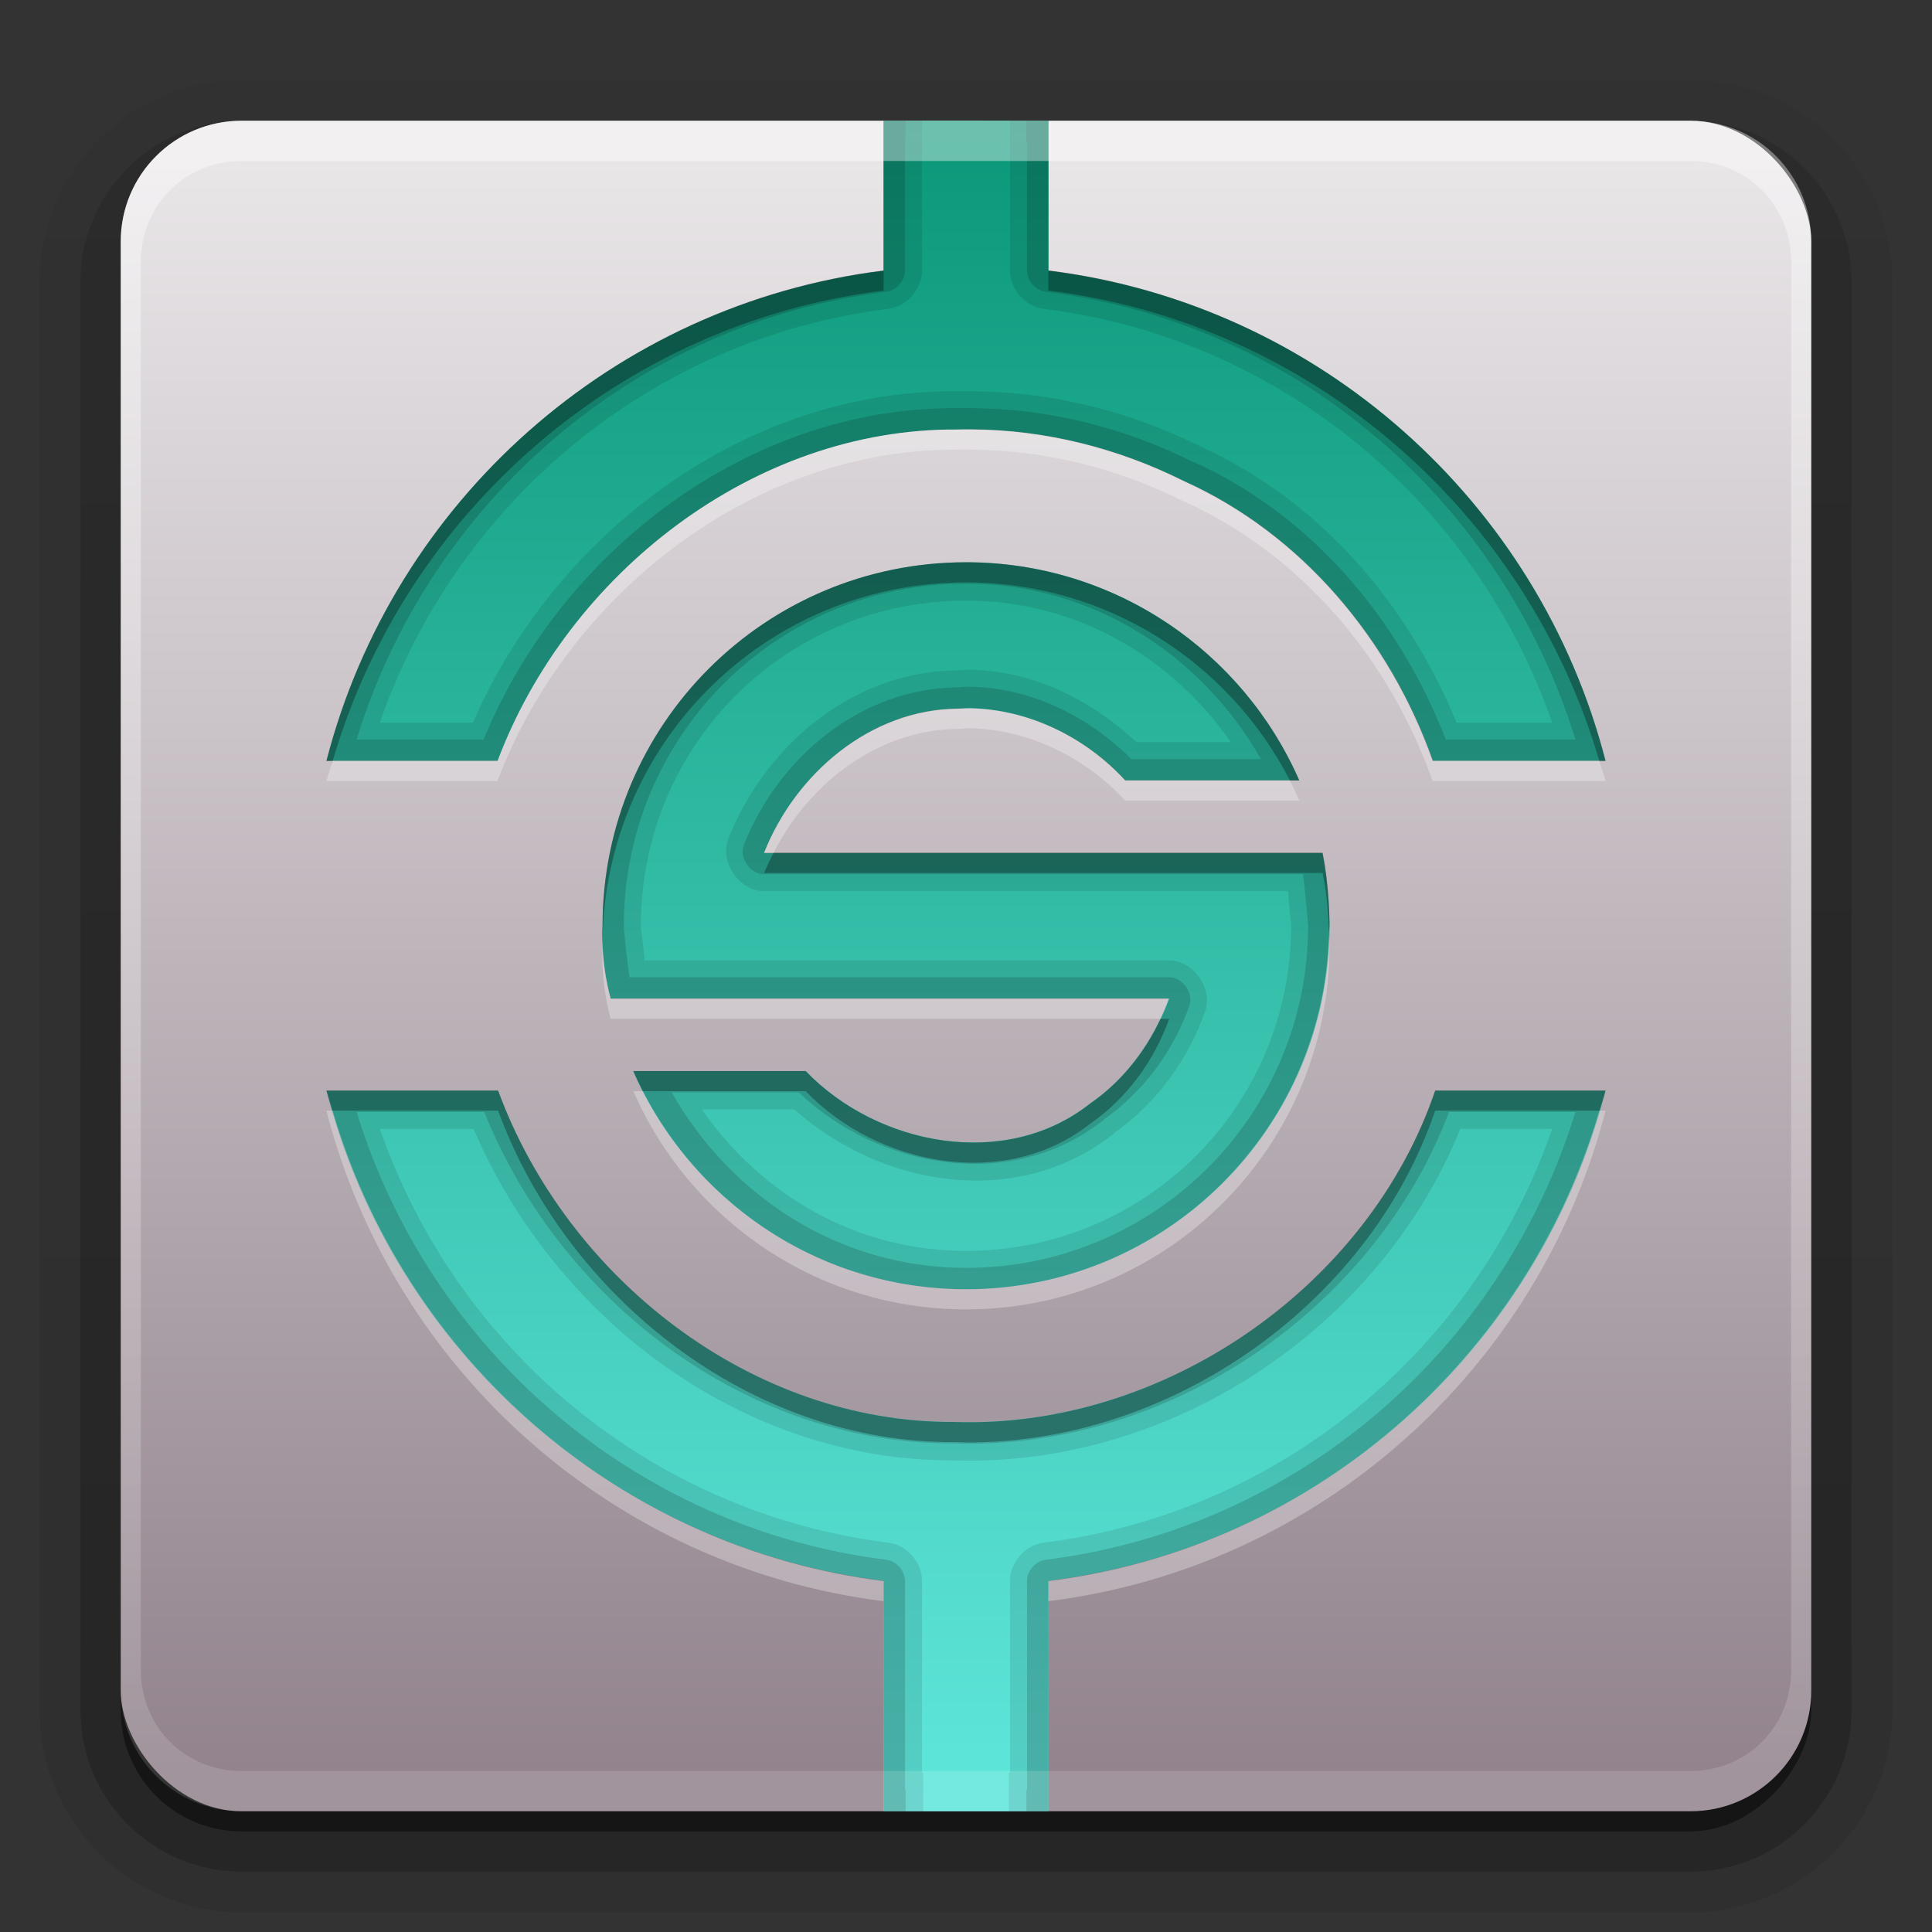 <?xml version="1.0" encoding="UTF-8"?>
<!-- Created with Inkscape (http://www.inkscape.org/) -->
<svg id="svg2408" width="96" height="96" version="1.0" xmlns="http://www.w3.org/2000/svg" xmlns:cc="http://creativecommons.org/ns#" xmlns:dc="http://purl.org/dc/elements/1.1/" xmlns:rdf="http://www.w3.org/1999/02/22-rdf-syntax-ns#" xmlns:xlink="http://www.w3.org/1999/xlink">
 <rect width="100%" height="100%" fill="#333333" stroke="none"/>
 <defs id="defs2410">
  <linearGradient id="ButtonShadow" x1="45.448" x2="45.448" y1="92.54" y2="7.016" gradientTransform="scale(1.006 .994)" gradientUnits="userSpaceOnUse">
   <stop id="stop3750" offset="0"/>
   <stop id="stop3752" stop-opacity=".588" offset="1"/>
  </linearGradient>
  <filter id="filter3174" color-interpolation-filters="sRGB">
   <feGaussianBlur id="feGaussianBlur3176" stdDeviation="1.71"/>
  </filter>
  <filter id="filter3794" x="-.192" y="-.192" width="1.384" height="1.384" color-interpolation-filters="sRGB">
   <feGaussianBlur id="feGaussianBlur3796" stdDeviation="5.28"/>
  </filter>
  <linearGradient id="linearGradient3613" x1="48" x2="48" y1="20.221" y2="138.66" gradientUnits="userSpaceOnUse">
   <stop id="stop3739" stop-color="#fff" offset="0"/>
   <stop id="stop3741" stop-color="#fff" stop-opacity="0" offset="1"/>
  </linearGradient>
  <linearGradient id="ButtonShadow-0" x1="45.448" x2="45.448" y1="92.54" y2="7.016" gradientTransform="matrix(1.006 0 0 .994 100 0)" gradientUnits="userSpaceOnUse">
   <stop id="stop3750-8" offset="0"/>
   <stop id="stop3752-5" stop-opacity=".588" offset="1"/>
  </linearGradient>
  <linearGradient id="linearGradient3780" x1="32.251" x2="32.251" y1="6.132" y2="90.239" gradientTransform="matrix(1.024 0 0 1.012 -1.143 -98.071)" gradientUnits="userSpaceOnUse" xlink:href="#ButtonShadow-0"/>
  <linearGradient id="linearGradient3721" x1="32.251" x2="32.251" y1="6.132" y2="90.239" gradientTransform="translate(0,-97)" gradientUnits="userSpaceOnUse" xlink:href="#ButtonShadow-0"/>
  <clipPath id="clipPath4355">
   <rect id="rect4357" x="6" y="6" width="84" height="84" rx="6" ry="6" fill="#fff"/>
  </clipPath>
  <linearGradient id="linearGradient4390" x1="48" x2="48" y1="88" y2="-40" gradientTransform="matrix(1,0,0,-1,0,92)" gradientUnits="userSpaceOnUse">
   <stop id="stop4386" stop-color="#fff" offset="0"/>
   <stop id="stop4388" stop-color="#fff" stop-opacity="0" offset="1"/>
  </linearGradient>
  <linearGradient id="linearGradient3920" x1="301.57" x2="301.57" y1="70.042" y2="443.59" gradientTransform="matrix(.226 0 0 .226 -9.784 -9.79)" gradientUnits="userSpaceOnUse">
   <stop id="stop3974" stop-color="#0b9879" offset="0"/>
   <stop id="stop3976" stop-color="#60e7dc" offset="1"/>
  </linearGradient>
  <linearGradient id="linearGradient3089" x1="40" x2="40" y1="8" y2="88" gradientUnits="userSpaceOnUse">
   <stop id="stop3928" stop-color="#e9e6e8" offset="0"/>
   <stop id="stop3930" stop-color="#92838d" offset="1"/>
  </linearGradient>
 </defs>
 <g id="layer2" display="none">
  <rect id="rect3745" x="5" y="7" width="86" height="85" rx="6" ry="6" fill="url(#ButtonShadow)" filter="url(#filter3174)" opacity=".9"/>
 </g>
 <g id="layer3">
  <path id="path3786" transform="scale(1,-1)" d="m12-95.031c-5.511 0-10.031 4.52-10.031 10.031v71c0 5.511 4.52 10.031 10.031 10.031h72c5.511 0 10.031-4.52 10.031-10.031v-71c0-5.511-4.52-10.031-10.031-10.031h-72z" fill="url(#linearGradient3780)" opacity=".08"/>
  <path id="path3778" transform="scale(1,-1)" d="m12-94.031c-4.972 0-9.031 4.06-9.031 9.031v71c0 4.972 4.06 9.031 9.031 9.031h72c4.972 0 9.031-4.06 9.031-9.031v-71c0-4.972-4.06-9.031-9.031-9.031h-72z" fill="url(#linearGradient3780)" opacity=".1"/>
  <path id="path3770" transform="scale(1,-1)" d="m12-93c-4.409 0-8 3.591-8 8v71c0 4.409 3.591 8 8 8h72c4.409 0 8-3.591 8-8v-71c0-4.409-3.591-8-8-8h-72z" fill="url(#linearGradient3780)" opacity=".2"/>
  <rect id="rect3723" transform="scale(1,-1)" x="5" y="-92" width="86" height="85" rx="7" ry="7" fill="url(#linearGradient3780)" opacity=".3"/>
  <rect id="rect3716" transform="scale(1,-1)" x="6" y="-91" width="84" height="84" rx="6" ry="6" fill="url(#linearGradient3721)" opacity=".45"/>
 </g>
 <g id="layer1">
  <rect id="rect2419" x="6" y="6" width="84" height="84" rx="6" ry="6" fill="url(#linearGradient3089)"/>
  <path id="path4189" d="m48.006 27.94c-9.974 0-18.06 8.046-18.06 18.06 0 0-0.12 1.696 0.399 3.612h27.734c-0.749 2.091-2.092 3.968-3.915 5.22-4.195 3.312-10.549 2.108-14.123-1.608h-8.585c2.788 6.375 9.146 10.836 16.55 10.836 9.974 0 18.059-8.085 18.059-18.06 0 0 0-1.856-0.359-3.612h-27.746c1.561-3.946 5.29-7.144 9.622-7.181 0.217-0.01 0.433-0.011 0.649-0.01 2.905 0.059 5.723 1.436 7.682 3.577h8.642c-2.788-6.375-9.146-10.836-16.55-10.836zm-4.107-21.94v7.452c-13.444 1.675-24.36 11.484-27.671 24.347h8.505c3.488-9.285 12.724-16.526 22.818-16.458 0.245-0.01 0.492-0.01 0.737-0.01 3.665 0.022 7.267 0.932 10.532 2.563 5.881 2.647 10.248 7.879 12.382 13.904h8.57c-3.311-12.863-14.228-22.672-27.671-24.347v-7.452zm-27.671 48.201c3.311 12.863 14.228 22.672 27.671 24.347v11.452h8.201v-11.452c13.444-1.675 24.36-11.484 27.671-24.347h-8.45c-3.315 9.78-13.562 16.814-23.923 16.45-10.087 0.051-19.238-7.155-22.649-16.45z" fill="url(#linearGradient3920)"/>
  <path id="path3936" d="m43.906 6v7.438c-13.444 1.675-24.377 11.512-27.688 24.375h8.5c3.488-9.285 12.75-16.536 22.844-16.469 0.245-0.01 0.474 0 0.719 0 3.664 0.022 7.266 0.931 10.531 2.562 5.881 2.647 10.241 7.882 12.375 13.906h8.594c-3.311-12.863-14.244-22.7-27.688-24.375v-7.438h-1.906v7.438c-0.01 0.92 0.744 1.786 1.656 1.906 11.808 1.472 21.492 9.647 25.281 20.563h-4.75c-2.427-5.891-6.773-11.02-12.719-13.719-0.021-0.01-0.042-0.021-0.062-0.031-3.497-1.736-7.364-2.695-11.312-2.719-0.208 0-0.448-0.01-0.719 0-0.024 5e-4 -0.038-6e-4 -0.062 0-10.52-0.042-19.916 7.089-24 16.469h-4.625c3.789-10.916 13.474-19.091 25.281-20.563 0.912-0.12 1.664-0.986 1.656-1.906v-7.438zm4.094 21.938c-9.974 0-18.062 8.049-18.062 18.062 0 0-0.113 1.71 0.406 3.625h27.75c-0.749 2.091-2.114 3.966-3.938 5.219-4.195 3.312-10.551 2.091-14.125-1.625h-8.562c2.788 6.375 9.128 10.844 16.531 10.844 9.974 0 18.062-8.088 18.062-18.062 0 0 0.015-1.869-0.344-3.625h-27.75c1.561-3.946 5.292-7.119 9.625-7.156 0.217-0.011 0.409-0.036 0.625-0.031 2.904 0.059 5.728 1.453 7.688 3.594h8.656c-2.788-6.375-9.159-10.844-16.562-10.844zm0 1.906c5.509 0 10.24 2.835 13.156 7.031h-4.688c-2.233-2.082-5.089-3.53-8.219-3.594-0.355-0.01-0.556 0.022-0.688 0.031-0.012 9e-4 -0.052-5e-4 -0.062 0-5.225 0.075-9.505 3.807-11.312 8.375-0.446 1.151 0.547 2.596 1.781 2.594h26.031c0.044 0.669 0.156 1.688 0.156 1.688-1e-4 0.01-1e-4 0.021 0 0.031 0 8.944-7.213 16.156-16.156 16.156-5.509 0-10.215-2.833-13.125-7.031h4.594c4.265 3.801 10.96 5.007 15.781 1.281 0.031-0.021 0.063-0.041 0.094-0.062v-0.031c2.132-1.501 3.671-3.63 4.531-6.031 0.42-1.144-0.562-2.558-1.781-2.562h-26.062c-0.042-0.614-0.188-1.594-0.188-1.594v-0.125c0-8.988 7.207-16.156 16.156-16.156zm-31.781 24.344c3.311 12.863 14.244 22.7 27.688 24.375v11.438h1.969v-1.906h-0.062v-9.531c0.01-0.92-0.744-1.786-1.656-1.906-11.808-1.472-21.492-9.647-25.281-20.562h4.656c4.006 9.387 13.305 16.493 23.812 16.469 0.021 0 0.041 1e-4 0.062 0 10.772 0.35 21.132-6.549 25.156-16.469h4.562c-3.789 10.916-13.474 19.091-25.281 20.562-0.912 0.12-1.665 0.986-1.656 1.906v9.531h-0.062v1.906h1.969v-11.438c13.444-1.675 24.377-11.512 27.688-24.375h-8.469c-3.315 9.78-13.546 16.832-23.906 16.469-10.087 0.051-19.245-7.173-22.656-16.469z" opacity=".1"/>
  <path id="path3932" d="m43.906 6v7.438c-13.444 1.675-24.377 11.512-27.688 24.375h8.5c3.488-9.285 12.75-16.536 22.844-16.469 0.245-0.01 0.474 0 0.719 0 3.664 0.022 7.266 0.931 10.531 2.562 5.881 2.647 10.241 7.882 12.375 13.906h8.594c-3.311-12.863-14.244-22.7-27.688-24.375v-7.438h-1.094v1.062h0.031v6.375c0 0.516 0.425 1 0.938 1.062 12.522 1.561 22.708 10.487 26.312 22.25h-6.438c-2.306-5.949-6.641-11.138-12.562-13.812h-0.031c-3.397-1.692-7.142-2.633-10.969-2.656-0.224 0-0.456-0.01-0.719 0-0.011 2e-4 -0.02-4e-4 -0.031 0-10.339-0.055-19.67 7.123-23.5 16.469h-6.312c3.605-11.762 13.791-20.689 26.312-22.25 0.513-0.063 0.939-0.546 0.938-1.062v-6.375h0.031v-1.062zm4.094 21.938c-9.974 0-18.062 8.049-18.062 18.062 0 0-0.113 1.71 0.406 3.625h27.75c-0.749 2.091-2.114 3.966-3.938 5.219-4.195 3.312-10.551 2.091-14.125-1.625h-8.562c2.788 6.375 9.128 10.844 16.531 10.844 9.974 0 18.062-8.088 18.062-18.062 0 0 0.015-1.869-0.344-3.625h-27.75c1.561-3.946 5.292-7.119 9.625-7.156 0.217-0.011 0.409-0.036 0.625-0.031 2.904 0.059 5.728 1.453 7.688 3.594h8.656c-2.788-6.375-9.159-10.844-16.562-10.844zm0 1.062c6.339 0 11.734 3.583 14.656 8.719h-6.438c-2.12-2.106-4.935-3.532-7.969-3.594-0.285-0.01-0.497 0.021-0.656 0.031-0.015 9e-4 -0.048-7e-4 -0.062 0-4.82 0.071-8.867 3.526-10.562 7.812-0.263 0.648 0.3 1.476 1 1.469h26.781c0.138 1.188 0.25 2.562 0.25 2.562 0 9.397-7.603 17-17 17-6.339 0-11.706-3.581-14.625-8.719h6.312c3.968 3.773 10.506 4.981 15.062 1.438 0.019-0.013 0.044-0.018 0.062-0.031v-0.031c1.991-1.392 3.472-3.396 4.281-5.656 0.237-0.642-0.316-1.437-1-1.438h-26.812c-0.18-1.191-0.281-2.5-0.281-2.5 6e-4 -0.021 6e-4 -0.042 0-0.062 0-9.439 7.6-17 17-17zm-31.781 25.188c3.311 12.863 14.244 22.7 27.688 24.375v11.438h1.094v-1.062h-0.031v-10.375c0-0.516-0.425-1-0.938-1.062-12.522-1.561-22.708-10.488-26.312-22.25h6.344c3.752 9.354 12.984 16.506 23.312 16.469 0.011-1e-4 0.021 0 0.031 0 10.593 0.357 20.868-6.606 24.594-16.469h6.281c-3.605 11.762-13.791 20.689-26.312 22.25-0.513 0.063-0.939 0.546-0.938 1.062v10.375h-0.031v1.062h1.094v-11.438c13.444-1.675 24.377-11.512 27.688-24.375h-8.469c-3.315 9.78-13.546 16.832-23.906 16.469-10.087 0.051-19.245-7.173-22.656-16.469z" opacity=".15"/>
  <path id="path3922" d="m43.906 13.438c-13.444 1.675-24.377 11.512-27.688 24.375h0.312c3.611-12.363 14.286-21.744 27.375-23.375zm8.188 0v1c13.089 1.631 23.764 11.012 27.375 23.375h0.312c-3.311-12.863-14.244-22.7-27.688-24.375zm-4.094 14.5c-9.974 0-18.062 8.049-18.062 18.062 0 0-0.022 0.432 0 1 0-10.014 8.088-18.062 18.062-18.062 7.014 0 13.103 4.001 16.094 9.844h0.469c-2.788-6.375-9.159-10.844-16.562-10.844zm-9.562 14.438c-0.168 0.332-0.333 0.655-0.469 1h27.75c0.257 1.257 0.292 2.327 0.312 2.969 0-0.116 0.031-0.227 0.031-0.344 0 0 0.015-1.869-0.344-3.625zm19.219 8.25c-0.786 1.674-1.98 3.175-3.5 4.219-4.195 3.312-10.551 2.091-14.125-1.625h-8.562c0.146 0.335 0.303 0.676 0.469 1h8.094c3.574 3.716 9.93 4.937 14.125 1.625 1.823-1.253 3.189-3.127 3.938-5.219zm-41.438 3.562c0.087 0.339 0.215 0.665 0.312 1h8.219c3.412 9.296 12.569 16.52 22.656 16.469 10.36 0.363 20.591-6.688 23.906-16.469h8.156c0.098-0.335 0.225-0.661 0.312-1h-8.469c-3.315 9.78-13.546 16.832-23.906 16.469-10.087 0.051-19.245-7.173-22.656-16.469z" opacity=".3"/>
  <path id="path3963" d="m47.562 21.344c-10.094-0.068-19.356 7.184-22.844 16.469h-8.188c-0.098 0.335-0.225 0.661-0.312 1h8.5c3.488-9.285 12.75-16.536 22.844-16.469 0.245-0.01 0.474 0 0.719 0 3.664 0.022 7.266 0.931 10.531 2.562 5.881 2.647 10.241 7.882 12.375 13.906h8.594c-0.087-0.339-0.215-0.665-0.312-1h-8.281c-2.134-6.024-6.494-11.259-12.375-13.906-3.265-1.631-6.867-2.541-10.531-2.562-0.244 0-0.474-0.01-0.719 0zm0.656 13.844c-0.216 0-0.408 0.021-0.625 0.031-4.333 0.037-8.064 3.21-9.625 7.156h0.469c1.759-3.466 5.202-6.122 9.156-6.156 0.217-0.011 0.409-0.036 0.625-0.031 2.904 0.059 5.728 1.453 7.688 3.594h8.656c-0.146-0.335-0.303-0.676-0.469-1h-8.188c-1.96-2.14-4.783-3.535-7.688-3.594zm17.812 11.156c-0.186 9.813-8.174 17.719-18.031 17.719-7.014 0-13.072-4.001-16.062-9.844h-0.469c2.788 6.375 9.128 10.844 16.531 10.844 9.974 0 18.062-8.088 18.062-18.062 0 0-0.023-0.402-0.031-0.656zm-36.094 0.75c-0.01 0.137-0.09 1.698 0.406 3.531h27.312c0.157-0.335 0.313-0.651 0.438-1h-27.75c-0.259-0.958-0.371-1.868-0.406-2.531zm-13.719 8.094c3.311 12.863 14.244 22.7 27.688 24.375v-1c-13.089-1.631-23.764-11.012-27.375-23.375zm63.25 0c-3.611 12.363-14.286 21.744-27.375 23.375v1c13.444-1.675 24.377-11.512 27.688-24.375z" fill="#fff" opacity=".3"/>
  <path id="rect4377" d="m12 6c-3.324 0-6 2.676-6 6v72c0 3.324 2.676 6 6 6h72c3.324 0 6-2.676 6-6v-72c0-3.324-2.676-6-6-6zm0 2h72c2.805 0 5 2.195 5 5v70c0 2.805-2.195 5-5 5h-72c-2.805 0-5-2.195-5-5v-70c0-2.805 2.195-5 5-5z" fill="url(#linearGradient4390)" opacity=".4"/>
 </g>
 <g id="layer5" display="none">
  <rect id="rect3171" x="15" y="15" width="66" height="66" rx="12" ry="12" clip-path="url(#clipPath4355)" fill="url(#linearGradient3613)" filter="url(#filter3794)" opacity=".1" stroke="#fff" stroke-linecap="round" stroke-width=".5"/>
 </g>
</svg>
